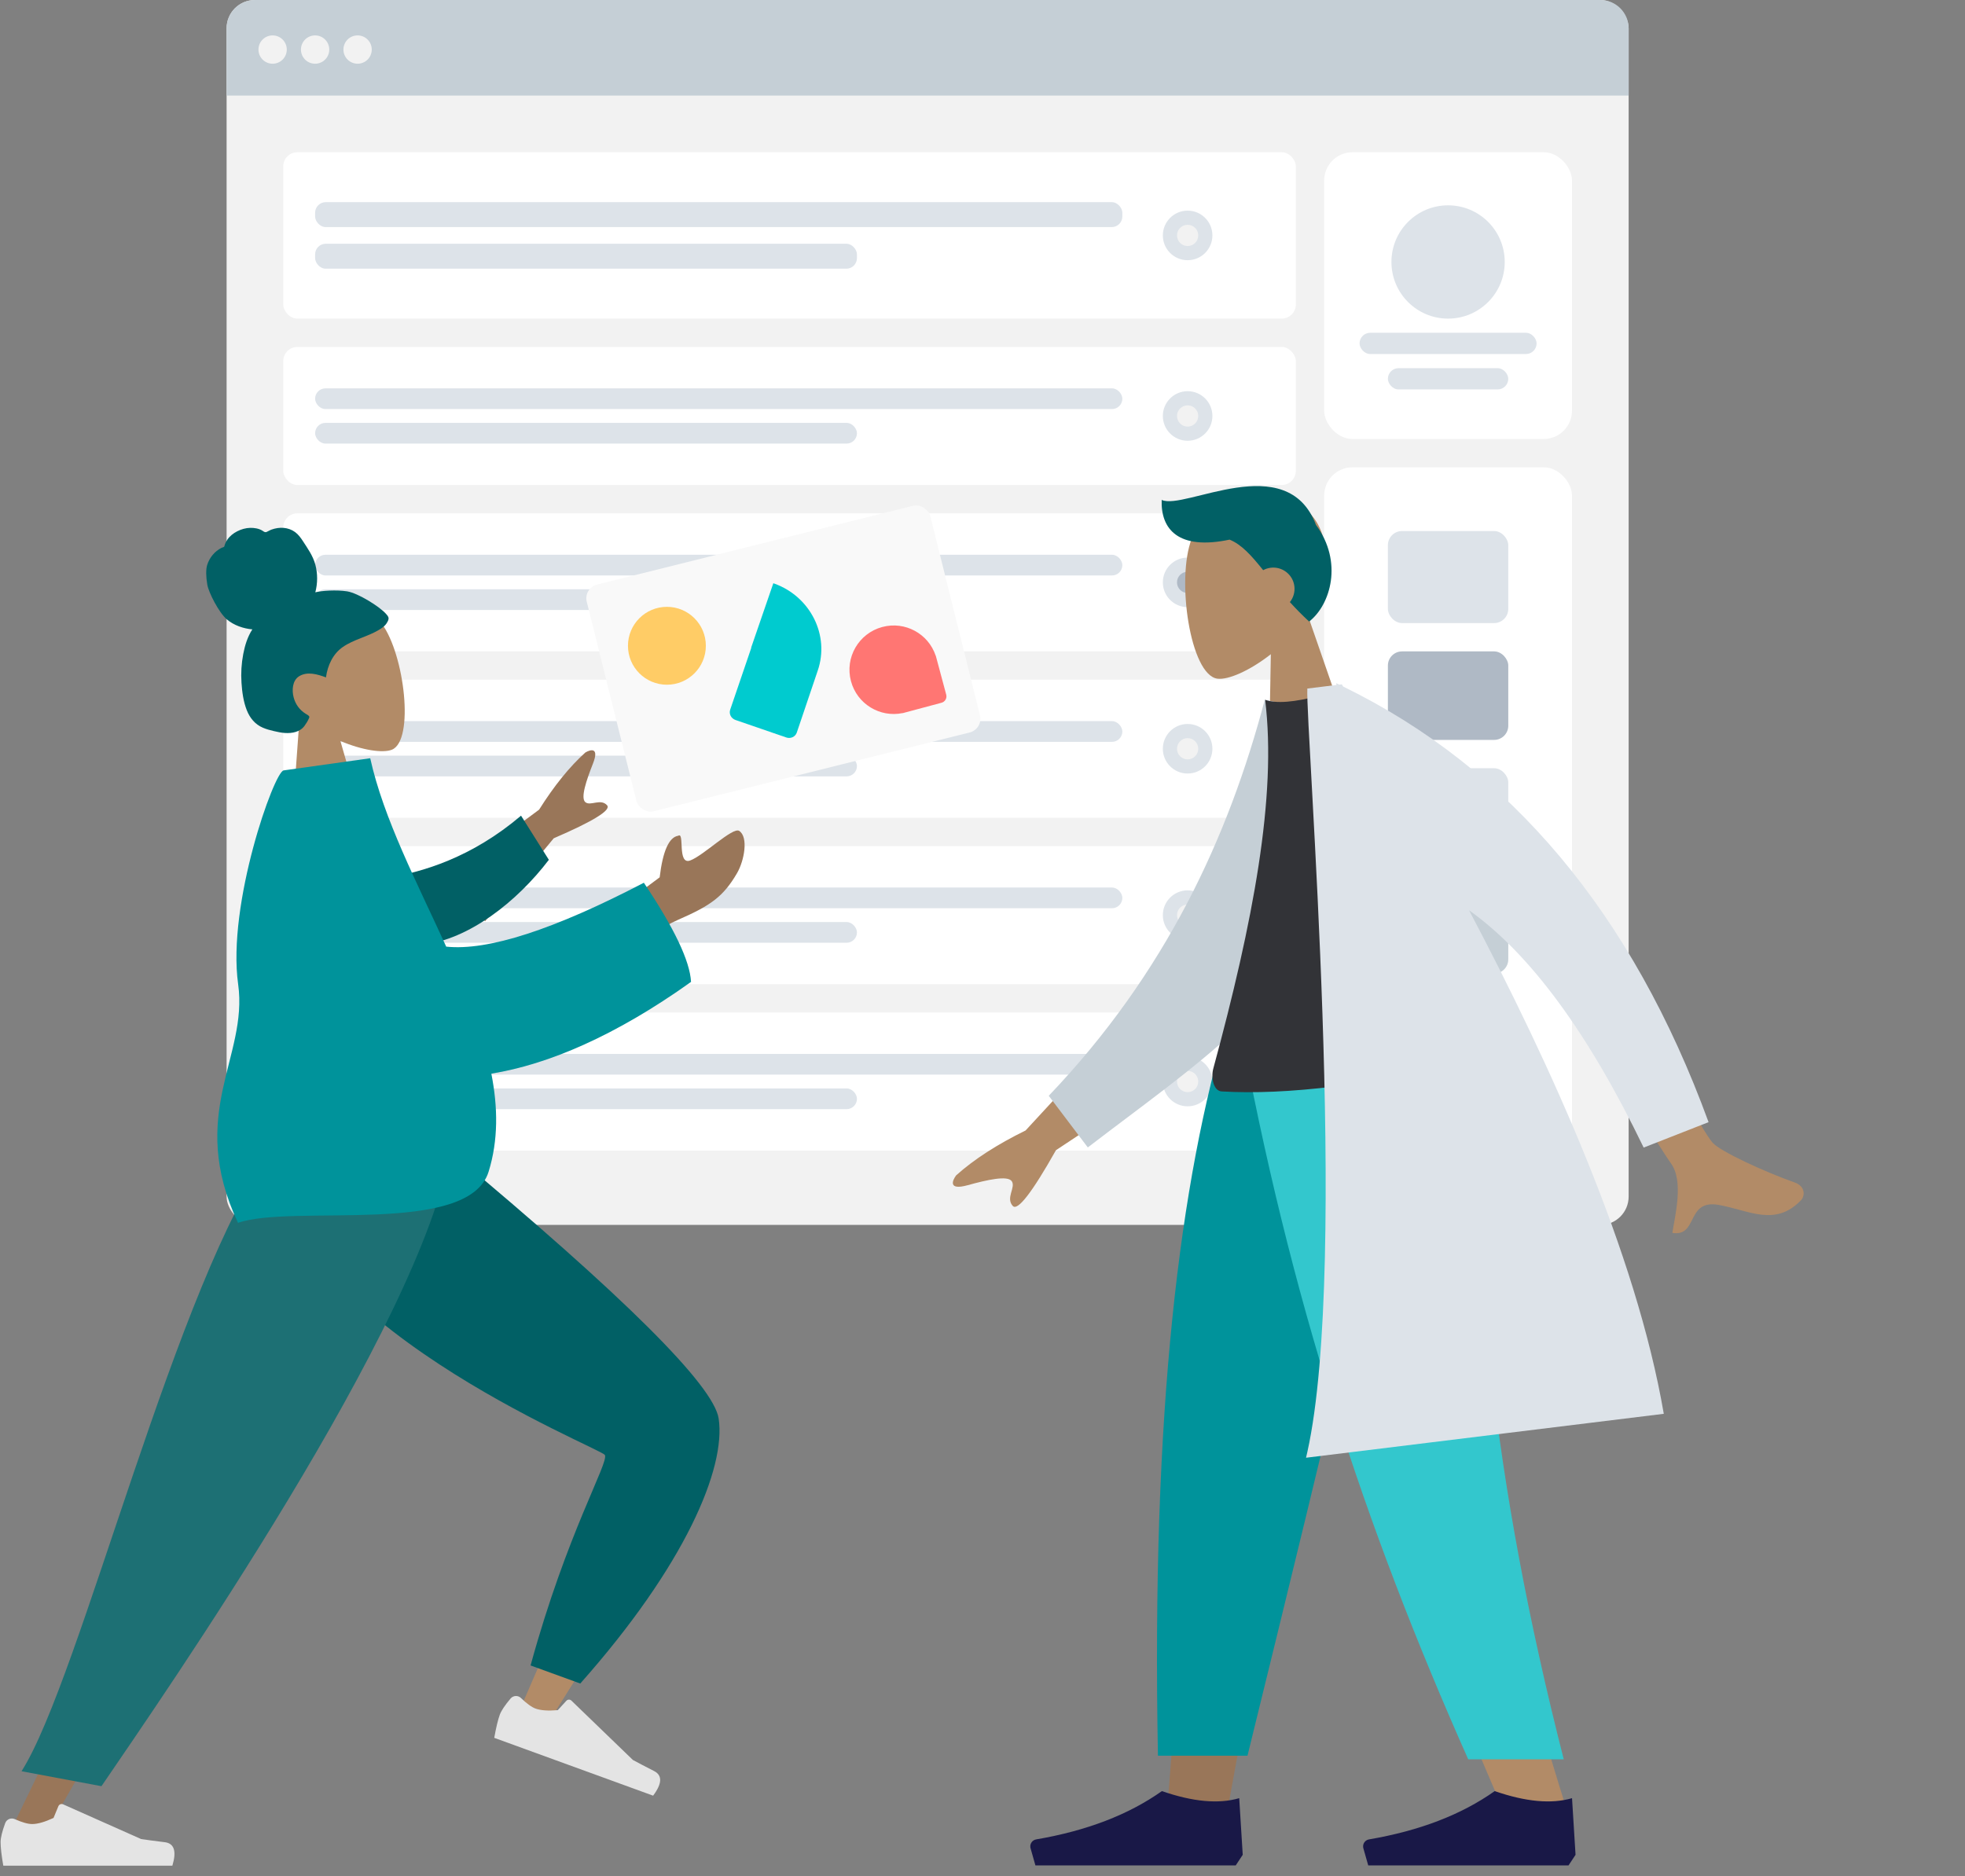 <?xml version="1.0" encoding="UTF-8"?>
<svg width="555px" height="530px" viewBox="0 0 555 530" version="1.1" xmlns="http://www.w3.org/2000/svg" xmlns:xlink="http://www.w3.org/1999/xlink">
    <rect x="0" y="0" width="555" height="530" fill="#808080" stroke="none"/>
    <!-- Generator: Sketch 64 (93537) - https://sketch.com -->
    <title>Image@1x</title>
    <desc>Created with Sketch.</desc>
    <g id="Page-1" stroke="none" stroke-width="1" fill="none" fill-rule="evenodd">
        <g id="JOBS" transform="translate(-139, -198)">
            <g id="编组-9" transform="translate(117, 198)">
                <g id="编组-8">
                    <g id="Image">
                        <g id="Web" transform="translate(86, 0)">
                            <rect id="Container" fill="#F2F2F2" x="0" y="0" width="396" height="346" rx="8"></rect>
                            <path d="M8,0 L388,0 C392.418,-8.11624501e-16 396,3.582 396,8 L396,27 L396,27 L0,27 L0,8 C-5.41083001e-16,3.582 3.582,8.11624501e-16 8,0 Z" id="Header" fill="#C5CFD6"></path>
                            <g id="Buttons" transform="translate(9, 10)" fill="#F2F2F2">
                                <circle id="buttons" cx="4" cy="4" r="4"></circle>
                                <circle id="buttons" cx="16" cy="4" r="4"></circle>
                                <circle id="buttons" cx="28" cy="4" r="4"></circle>
                            </g>
                            <g id="Content" transform="translate(16, 43)">
                                <g id="Components" transform="translate(294, 89)">
                                    <rect id="Background" fill="#FFFFFF" x="0" y="0" width="70" height="194" rx="8"></rect>
                                    <g id="Rows" transform="translate(18, 18)">
                                        <rect id="Data" fill="#DDE3E9" x="0" y="0" width="34" height="26" rx="4"></rect>
                                        <rect id="Data" fill="#AFB9C5" x="0" y="34" width="34" height="25" rx="4"></rect>
                                        <rect id="Data" fill="#DDE3E9" x="0" y="67" width="34" height="25" rx="4"></rect>
                                        <rect id="Data" fill="#DDE3E9" x="0" y="133" width="34" height="25" rx="4"></rect>
                                        <rect id="Data" fill="#C5CFD6" x="0" y="100" width="34" height="25" rx="4"></rect>
                                    </g>
                                </g>
                                <g id="Profile" transform="translate(294, 0)">
                                    <rect id="Background" fill="#FFFFFF" x="0" y="0" width="70" height="81" rx="8"></rect>
                                    <g id="Profile-Info" transform="translate(10, 15)" fill="#DDE3E9">
                                        <circle id="Avatar" cx="25" cy="16" r="16"></circle>
                                        <rect id="Name" x="0" y="36" width="50" height="6" rx="3"></rect>
                                        <rect id="Name" x="8" y="46" width="34" height="6" rx="3"></rect>
                                    </g>
                                </g>
                                <g id="Rows">
                                    <g id="Row">
                                        <rect id="Container" fill="#FFFFFF" x="0" y="0" width="286" height="47" rx="4"></rect>
                                        <g id="Text-Stuff" transform="translate(9, 14.1)" fill="#DDE3E9">
                                            <rect id="Label" x="0" y="0" width="228" height="7.05" rx="3"></rect>
                                            <rect id="Label" x="0" y="11.75" width="153.041" height="7.05" rx="3"></rect>
                                        </g>
                                        <g id="Check" transform="translate(248.435, 16.5)">
                                            <circle id="Background" fill="#DDE3E9" cx="7" cy="7" r="7"></circle>
                                            <circle id="Indicator" fill="#F2F2F2" cx="7" cy="7" r="3"></circle>
                                        </g>
                                    </g>
                                    <g id="Row" transform="translate(0, 55)">
                                        <rect id="Container" fill="#FFFFFF" x="0" y="0" width="286" height="39" rx="4"></rect>
                                        <g id="Text-Stuff" transform="translate(9, 11.7)" fill="#DDE3E9">
                                            <rect id="Label" x="0" y="0" width="228" height="5.85" rx="2.925"></rect>
                                            <rect id="Label" x="0" y="9.75" width="153.041" height="5.85" rx="2.925"></rect>
                                        </g>
                                        <g id="Check" transform="translate(248.435, 12.5)">
                                            <circle id="Background" fill="#DDE3E9" cx="7" cy="7" r="7"></circle>
                                            <circle id="Indicator" fill="#F2F2F2" cx="7" cy="7" r="3"></circle>
                                        </g>
                                    </g>
                                    <g id="Row" transform="translate(0, 102)">
                                        <rect id="Container" fill="#FFFFFF" x="0" y="0" width="286" height="39" rx="4"></rect>
                                        <g id="Text-Stuff" transform="translate(9, 11.7)" fill="#DDE3E9">
                                            <rect id="Label" x="0" y="0" width="228" height="5.85" rx="2.925"></rect>
                                            <rect id="Label" x="0" y="9.75" width="153.041" height="5.85" rx="2.925"></rect>
                                        </g>
                                        <g id="Check" transform="translate(248.435, 12.5)">
                                            <circle id="Background" fill="#DDE3E9" cx="7" cy="7" r="7"></circle>
                                            <circle id="Indicator" fill="#AFB9C5" cx="7" cy="7" r="3"></circle>
                                        </g>
                                    </g>
                                    <g id="Row" transform="translate(0, 243)">
                                        <rect id="Container" fill="#FFFFFF" x="0" y="0" width="286" height="39" rx="4"></rect>
                                        <g id="Text-Stuff" transform="translate(9, 11.7)" fill="#DDE3E9">
                                            <rect id="Label" x="0" y="0" width="228" height="5.85" rx="2.925"></rect>
                                            <rect id="Label" x="0" y="9.75" width="153.041" height="5.85" rx="2.925"></rect>
                                        </g>
                                        <g id="Check" transform="translate(248.435, 12.5)">
                                            <circle id="Background" fill="#DDE3E9" cx="7" cy="7" r="7"></circle>
                                            <circle id="Indicator" fill="#F2F2F2" cx="7" cy="7" r="3"></circle>
                                        </g>
                                    </g>
                                    <g id="Row" transform="translate(0, 196)">
                                        <rect id="Container" fill="#FFFFFF" x="0" y="0" width="286" height="39" rx="4"></rect>
                                        <g id="Text-Stuff" transform="translate(9, 11.7)" fill="#DDE3E9">
                                            <rect id="Label" x="0" y="0" width="228" height="5.85" rx="2.925"></rect>
                                            <rect id="Label" x="0" y="9.75" width="153.041" height="5.85" rx="2.925"></rect>
                                        </g>
                                        <g id="Check" transform="translate(248.435, 12.5)">
                                            <circle id="Background" fill="#DDE3E9" cx="7" cy="7" r="7"></circle>
                                            <circle id="Indicator" fill="#F2F2F2" cx="7" cy="7" r="3"></circle>
                                        </g>
                                    </g>
                                    <g id="Row" transform="translate(0, 149)">
                                        <rect id="Container" fill="#FFFFFF" x="0" y="0" width="286" height="39" rx="4"></rect>
                                        <g id="Text-Stuff" transform="translate(9, 11.7)" fill="#DDE3E9">
                                            <rect id="Label" x="0" y="0" width="228" height="5.85" rx="2.925"></rect>
                                            <rect id="Label" x="0" y="9.75" width="153.041" height="5.85" rx="2.925"></rect>
                                        </g>
                                        <g id="Check" transform="translate(248.435, 12.5)">
                                            <circle id="Background" fill="#DDE3E9" cx="7" cy="7" r="7"></circle>
                                            <circle id="Indicator" fill="#F2F2F2" cx="7" cy="7" r="3"></circle>
                                        </g>
                                    </g>
                                </g>
                            </g>
                        </g>
                        <g id="Group-3" transform="translate(275.5, 314) scale(-1, 1) translate(-275.5, -314) translate(0, 101)">
                            <g id="Humaaan" transform="translate(423.5, 230) scale(-1, 1) translate(-423.5, -230) translate(296, 34)">
                                <g id="Head/Front/Chongo" transform="translate(110.044, 54.62) rotate(-8) translate(-110.044, -54.62) translate(49.524, 8.479)">
                                    <g id="Head" stroke-width="1" transform="translate(48.06, 27.507)" fill="#B28B67">
                                        <path d="M33.948,8.105 C39.105,17.689 38.492,42 31.827,43.713 C29.168,44.396 23.506,42.722 17.742,39.259 L21.36,64.775 L0,64.775 L7.353,30.604 C3.252,25.805 0.477,19.923 0.941,13.332 C2.277,-5.657 28.79,-1.479 33.948,8.105 Z"></path>
                                    </g>
                                    <path d="M73.571,25.173 C70.652,24.286 66.415,23.985 64.633,24.189 C65.646,21.767 66.049,19.069 65.721,16.441 C65.402,13.888 64.258,11.715 63.2,9.437 C62.712,8.387 62.159,7.343 61.335,6.54 C60.495,5.722 59.433,5.182 58.318,4.924 C57.178,4.66 55.985,4.682 54.843,4.922 C54.338,5.028 53.885,5.258 53.389,5.386 C52.882,5.517 52.636,5.2 52.267,4.882 C51.38,4.115 50.078,3.737 48.955,3.601 C47.695,3.449 46.388,3.639 45.187,4.052 C44.017,4.454 42.893,5.107 42.048,6.058 C41.671,6.481 41.33,6.963 41.107,7.495 C41.016,7.713 41.001,7.842 40.783,7.922 C40.581,7.996 40.344,7.998 40.136,8.069 C38.119,8.75 36.395,10.303 35.456,12.298 C34.908,13.461 34.649,15.51 34.72,17.807 C34.791,20.103 36.871,26.094 38.816,28.28 C40.552,30.231 43.104,31.518 45.567,32.081 C43.932,33.944 42.844,36.272 42.039,38.64 C41.165,41.212 40.624,43.884 40.425,46.607 C40.235,49.194 40.217,51.929 40.826,54.461 C41.395,56.829 42.612,58.771 44.643,60.003 C45.574,60.567 46.575,60.991 47.582,61.379 C48.574,61.761 49.57,62.132 50.609,62.346 C52.577,62.752 54.844,62.682 56.359,61.121 C56.905,60.558 57.506,59.851 57.905,59.163 C58.048,58.916 58.134,58.754 57.96,58.512 C57.752,58.223 57.414,58.001 57.147,57.775 C55.619,56.484 54.673,54.76 54.435,52.711 C54.193,50.633 54.753,47.95 56.78,47.043 C59.282,45.924 62.037,47.209 64.261,48.407 C65.206,45.081 67.146,42.087 70.188,40.562 C73.554,38.874 77.416,38.677 80.875,37.229 C81.777,36.851 82.695,36.423 83.358,35.654 C83.636,35.333 83.961,34.916 84.072,34.491 C84.217,33.933 83.856,33.465 83.577,33.03 C82.098,30.722 76.489,26.061 73.571,25.173 Z" id="hair" fill="#016065"></path>
                                </g>
                                <g id="Bottom/Standing/Sprint" transform="translate(1, 190)">
                                    <path d="M175.544,-8.235 C159.382,4.946 165.629,120.632 164.551,122.088 C164.072,122.735 138.445,128.222 87.672,138.548 L89.871,147.504 C149.271,144.603 180.7,140.948 184.158,136.539 C189.11,130.226 195.207,94.905 202.45,30.576 L175.544,-8.235 Z" id="Leg" fill="#B28B67" transform="translate(145.061, 69.634) rotate(-55) translate(-145.061, -69.634) "></path>
                                    <path d="M96.242,129.131 L100.115,143.554 C144.399,148.678 173.584,142.405 183.851,132.634 C190.695,126.119 196.809,90.895 202.19,26.96 L173.408,-14.146 C134.932,14.885 157.958,110.043 156.976,112.219 C155.994,114.395 132.644,116.098 96.242,129.131 Z" id="Pant" fill="#016065" transform="translate(149.216, 65.619) rotate(-55) translate(-149.216, -65.619) "></path>
                                    <g id="Accessories/Shoe/Flat-Sneaker" transform="translate(189.132, 158.286) rotate(20) translate(-189.132, -158.286) translate(163.308, 141.382)" fill="#E4E4E4">
                                        <path d="M2.148,21.79 C1.281,24.154 0.847,25.936 0.847,27.135 C0.847,28.659 1.101,30.884 1.61,33.808 C3.381,33.808 19.299,33.808 49.363,33.808 C50.604,29.712 49.888,27.501 47.214,27.175 C44.541,26.848 42.32,26.553 40.551,26.29 L18.499,16.476 C17.994,16.252 17.403,16.479 17.179,16.983 C17.175,16.992 17.171,17 17.168,17.008 L15.802,20.317 L15.802,20.317 C13.326,21.47 11.315,22.046 9.768,22.046 C8.564,22.046 6.922,21.582 4.841,20.653 L4.841,20.653 C3.832,20.203 2.65,20.656 2.199,21.665 C2.181,21.706 2.164,21.748 2.148,21.79 Z" id="shoe"></path>
                                    </g>
                                    <polygon id="Leg" fill="#997659" points="110.067 0 66.255 104.995 23.195 193.76 33.354 193.76 144.504 0"></polygon>
                                    <g id="Accessories/Shoe/Flat-Sneaker" transform="translate(20.32, 168.192)" fill="#E4E4E4">
                                        <path d="M2.148,21.79 C1.281,24.154 0.847,25.936 0.847,27.135 C0.847,28.659 1.101,30.884 1.61,33.808 C3.381,33.808 19.299,33.808 49.363,33.808 C50.604,29.712 49.888,27.501 47.214,27.175 C44.541,26.848 42.32,26.553 40.551,26.29 L18.499,16.476 C17.994,16.252 17.403,16.479 17.179,16.983 C17.175,16.992 17.171,17 17.168,17.008 L15.802,20.317 L15.802,20.317 C13.326,21.47 11.315,22.046 9.768,22.046 C8.564,22.046 6.922,21.582 4.841,20.653 L4.841,20.653 C3.832,20.203 2.65,20.656 2.199,21.665 C2.181,21.706 2.164,21.748 2.148,21.79 Z" id="shoe"></path>
                                    </g>
                                    <path d="M27.084,175.32 L49.658,179.546 C67.112,153.93 140.158,48.896 148.167,2.40216958e-14 L97.912,2.40216958e-14 C71.166,35.347 43.721,149.28 27.084,175.32 Z" id="Pant" fill="#1D7074"></path>
                                </g>
                                <g id="Body/Pointing-Forward" transform="translate(125.295, 163.138) rotate(-8) translate(-125.295, -163.138) translate(11.375, 80.173)">
                                    <path d="M212.315,41.179 C216.171,40.387 225.583,33.408 227.205,34.825 C229.604,36.922 227.465,43.359 224.944,46.561 C220.233,52.545 216.333,54.592 206.692,57.272 C201.652,58.673 196.202,61.482 190.343,65.698 L189.57,52.121 L203.139,44.689 C205.043,37.466 207.319,33.832 209.967,33.787 C212.002,32.843 208.459,41.97 212.315,41.179 Z M188.96,10.241 C186.469,14.65 184.047,19.399 185.316,20.758 C186.585,22.116 189.751,20.219 191.265,22.475 C192.275,23.98 186.867,26.357 175.042,29.606 L152.596,50.096 L141.188,37.889 L172.08,21.021 C177.217,14.939 182.278,10.215 187.264,6.85 C188.788,6.216 191.452,5.832 188.96,10.241 Z" id="Skin" fill="#997659"></path>
                                    <path d="M127.142,30.825 C137.847,32.405 152.454,32.411 169.185,25.197 L173.053,39.42 C160.921,48.137 144.822,54.327 131.984,51.924 C121.866,50.03 118.614,36.952 127.142,30.825 Z" id="Sleeve" fill="#016065" transform="translate(147.65, 38.821) rotate(-9) translate(-147.65, -38.821) "></path>
                                    <path d="M126.864,-1.2909861e-13 C128.226,17.452 135.084,36.686 140.712,55.688 C152.198,58.546 171.462,55.178 198.502,45.585 C205.209,59.418 208.309,69.281 207.803,75.171 C184.605,87.253 164.722,92.639 148.342,92.993 C148.869,102.679 147.686,111.901 143.712,120.326 C135.542,137.645 87.705,121.606 71.621,124.763 C61.548,92.15 81.024,78.896 81.039,58.028 C81.057,35.175 99.461,-1.2909861e-13 102.169,-1.2909861e-13 L102.169,-1.2909861e-13 Z" id="Clothes" fill="#00939B"></path>
                                </g>
                            </g>
                            <g id="Humaaan">
                                <g id="Head/Front/Short-1" transform="translate(167, 60) rotate(7) translate(-167, -60) translate(99, 8)">
                                    <g id="Head" stroke-width="1" transform="translate(54, 31)" fill="#B28B67">
                                        <path d="M38.143,9.134 C43.938,19.935 43.25,47.333 35.76,49.263 C32.774,50.033 26.411,48.148 19.936,44.245 L24,73 L0,73 L8.262,34.489 C3.654,29.081 0.536,22.453 1.057,15.025 C2.558,-6.375 32.349,-1.667 38.143,9.134 Z"></path>
                                    </g>
                                    <path d="M56.833,40.545 C62.305,18.061 93.269,32.02 99.227,28.227 C100.529,36.39 96.329,42.972 81.561,41.701 C78.303,43.521 75.984,46.935 73.194,51.414 C72.515,51.147 71.775,51 71,51 C67.686,51 65,53.686 65,57 C65,58.682 65.692,60.202 66.807,61.291 C65.42,63.251 63.864,65.298 62.08,67.411 C55.434,63.423 50.488,51.808 56.812,40.588 Z" id="Hair" fill="#016065"></path>
                                </g>
                                <g id="Bottom/Standing/Sweatpants" transform="translate(0, 186.93)">
                                    <polygon id="Leg" fill="#997659" points="128 9.9475983e-14 164.631 126.227 181.86 221 199.153 221 181.891 9.9475983e-14"></polygon>
                                    <path d="M111.538,0 C114.094,65.574 113.086,101.34 112.514,107.298 C111.942,113.256 108.694,153.156 86.564,223 L104.55,223 C133.858,155.997 144.089,116.096 147.45,107.298 C150.812,98.5 160.739,62.734 175.233,0 L111.538,0 Z" id="Leg" fill="#B28B67"></path>
                                    <path d="M127.214,1.13686838e-13 C136.742,43.435 153.222,112.768 176.653,208 L201.946,208 C203.814,110.254 195.867,45.92 182.105,1.13686838e-13 L127.214,1.13686838e-13 Z" id="Pant" fill="#00939B"></path>
                                    <path d="M111.41,0 C113.913,65.574 107.426,130.177 87.331,209.021 L114.317,209.021 C143.679,143.018 164.723,78.734 179.106,0 L111.41,0 Z" id="Pant" fill="#33C7CD"></path>
                                    <g id="Accessories/Shoe/Flat-Simple" transform="translate(84, 199)" fill="#191847">
                                        <path d="M0,37 L0.992,21 C6.803,22.699 14.081,22.033 22.826,19 C32.229,25.661 44.066,30.209 58.337,32.644 C59.426,32.83 60.158,33.863 59.972,34.952 C59.96,35.023 59.944,35.092 59.925,35.161 L58.553,40 L58.553,40 L22.826,40 L1.985,40 L0,37 Z" id="Shoe"></path>
                                    </g>
                                    <g id="Accessories/Shoe/Flat-Simple" transform="translate(178, 199)" fill="#191847">
                                        <path d="M0,37 L0.992,21 C6.803,22.699 14.081,22.033 22.826,19 C32.229,25.661 44.066,30.209 58.337,32.644 C59.426,32.83 60.158,33.863 59.972,34.952 C59.96,35.023 59.944,35.092 59.925,35.161 L58.553,40 L58.553,40 L22.826,40 L1.985,40 L0,37 Z" id="Shoe"></path>
                                    </g>
                                </g>
                                <g id="Body/Lab-Coat" transform="translate(150, 186.5) rotate(7) translate(-150, -186.5) translate(22, 93)">
                                    <path d="M53.667,77.536 L71.379,80.108 C52.367,121.358 42.174,143.173 40.801,145.554 C37.712,150.91 41.345,160.24 42.766,165.179 C35.587,167.252 37.88,156.162 28.803,158.928 C20.518,161.453 13.682,167.177 5.476,160.37 C4.468,159.533 3.618,156.797 6.824,155.203 C14.813,151.231 26.541,143.963 28.364,141.284 C30.851,137.631 39.285,116.382 53.667,77.536 L53.667,77.536 Z M190.359,88.61 L220.545,114.202 C229.013,117.134 236.021,120.536 241.569,124.407 C242.85,125.749 244.326,128.388 238.684,127.555 C233.042,126.722 227.07,126.1 226.152,127.98 C225.234,129.86 228.505,132.414 226.74,134.914 C225.564,136.581 220.885,131.868 212.706,120.777 L182.109,105.507 L190.359,88.61 Z" id="Skin" fill="#B28B67"></path>
                                    <path d="M122.979,9.211 L133.596,4.638 C151.668,40.39 176.923,74.301 216.528,101.346 L208.768,117.912 C174.616,101.621 142.571,89.449 127.583,61.832 C122.553,52.563 123.646,20.761 122.979,9.211 Z" id="Coat-Back" fill="#C5CFD6" transform="translate(169.753, 61.275) rotate(5) translate(-169.753, -61.275) "></path>
                                    <path d="M90,110 C121.438,113.333 146.184,113.333 164.236,110 C166.473,109.587 166.826,105.842 165.788,103.301 C149.636,63.724 138.56,29.192 138.56,1.703 C135.597,3.197 130.41,3.421 123,2.374 C103.086,30.703 93.933,63.206 90,110 Z" id="Shirt" fill="#323337"></path>
                                    <path d="M118.079,-0.519 L118.05,-0.001 L126.348,5.5067062e-14 C128.261,11.251 134.254,162.199 152.63,214.065 L153.191,215.606 L51.385,215.606 C53.592,169.487 71.003,114.088 88.64,67.729 C73.044,82 59.452,106.181 47.862,140.273 L47.862,140.273 L28.793,135.378 C42.971,74.282 72.121,29.377 116.244,0.661 L116.532,5.5067062e-14 L117.27,-0.001 L118.079,-0.519 Z" id="Coat-Front" fill="#DDE3E9"></path>
                                </g>
                            </g>
                        </g>
                        <g transform="translate(243.104, 185.722) rotate(-14) translate(-243.104, -185.722) translate(192.604, 152.222)">
                            <path d="M50.828,54.607 C50.826,54.612 50.824,54.617 50.821,54.623 C50.824,54.618 50.828,54.598 50.828,54.607" id="Fill-35" fill="#C5CFD6"></path>
                            <path d="M50.823,54.614 C50.823,54.615 50.822,54.617 50.822,54.619 C50.822,54.614 50.831,54.599 50.823,54.614" id="Fill-37" fill="#C5CFD6"></path>
                            <path d="M50.858,54.53 C50.851,54.55 50.842,54.569 50.834,54.589 C50.838,54.579 50.842,54.571 50.846,54.561 C50.742,54.821 50.808,54.652 50.858,54.53" id="Fill-39" fill="#C5CFD6"></path>
                            <path d="M50.836,54.59 C50.832,54.599 50.828,54.609 50.824,54.618 C50.795,54.674 50.836,54.59 50.836,54.59" id="Fill-41" fill="#C5CFD6"></path>
                            <polygon id="Fill-43" fill="#C5CFD6" points="50.825 54.614 50.825 54.614 50.825 54.613"></polygon>
                            <path d="M50.824,54.615 C50.824,54.614 50.824,54.614 50.825,54.613 C50.824,54.614 50.824,54.614 50.824,54.615" id="Fill-45" fill="#C5CFD6"></path>
                            <path d="M50.819,54.622 C50.813,54.634 50.847,54.576 50.819,54.622" id="Fill-47" fill="#C5CFD6"></path>
                            <path d="M50.824,54.615 L50.826,54.613 C50.825,54.614 50.825,54.615 50.824,54.615" id="Fill-49" fill="#C5CFD6"></path>
                            <rect id="Photo-Background" fill="#F9F9F9" x="0.575" y="0.818" width="100" height="66" rx="4"></rect>
                        </g>
                    </g>
                    <path d="M251.021,166.913 C252.301,166.913 253.34,167.906 253.363,169.14 L253.364,169.194 L253.26,187.65 C253.26,198.182 244.529,206.741 233.693,206.911 L233.364,206.913 L233.364,187.65 L233.42,187.65 L233.474,169.175 C233.478,167.925 234.526,166.913 235.817,166.913 L251.021,166.913 Z" id="路径备份-3" fill="#00CBCF" transform="translate(243.364, 186.913) scale(1, -1) rotate(-19) translate(-243.364, -186.913) "></path>
                    <path d="M273.679,201.681 L273.679,201.659 C267.123,201.273 261.926,195.834 261.926,189.181 C261.926,182.278 267.522,176.681 274.426,176.681 C281.079,176.681 286.518,181.879 286.904,188.435 L286.926,188.435 L286.926,199.814 C286.926,200.845 286.09,201.681 285.058,201.681 L273.679,201.681 Z" id="路径备份-3" fill="#FF7673" transform="translate(274.426, 189.181) rotate(-15) translate(-274.426, -189.181) "></path>
                    <circle id="椭圆形备份-12" fill="#FFCC66" cx="210.364" cy="182.413" r="11"></circle>
                </g>
            </g>
        </g>
    </g>
</svg>